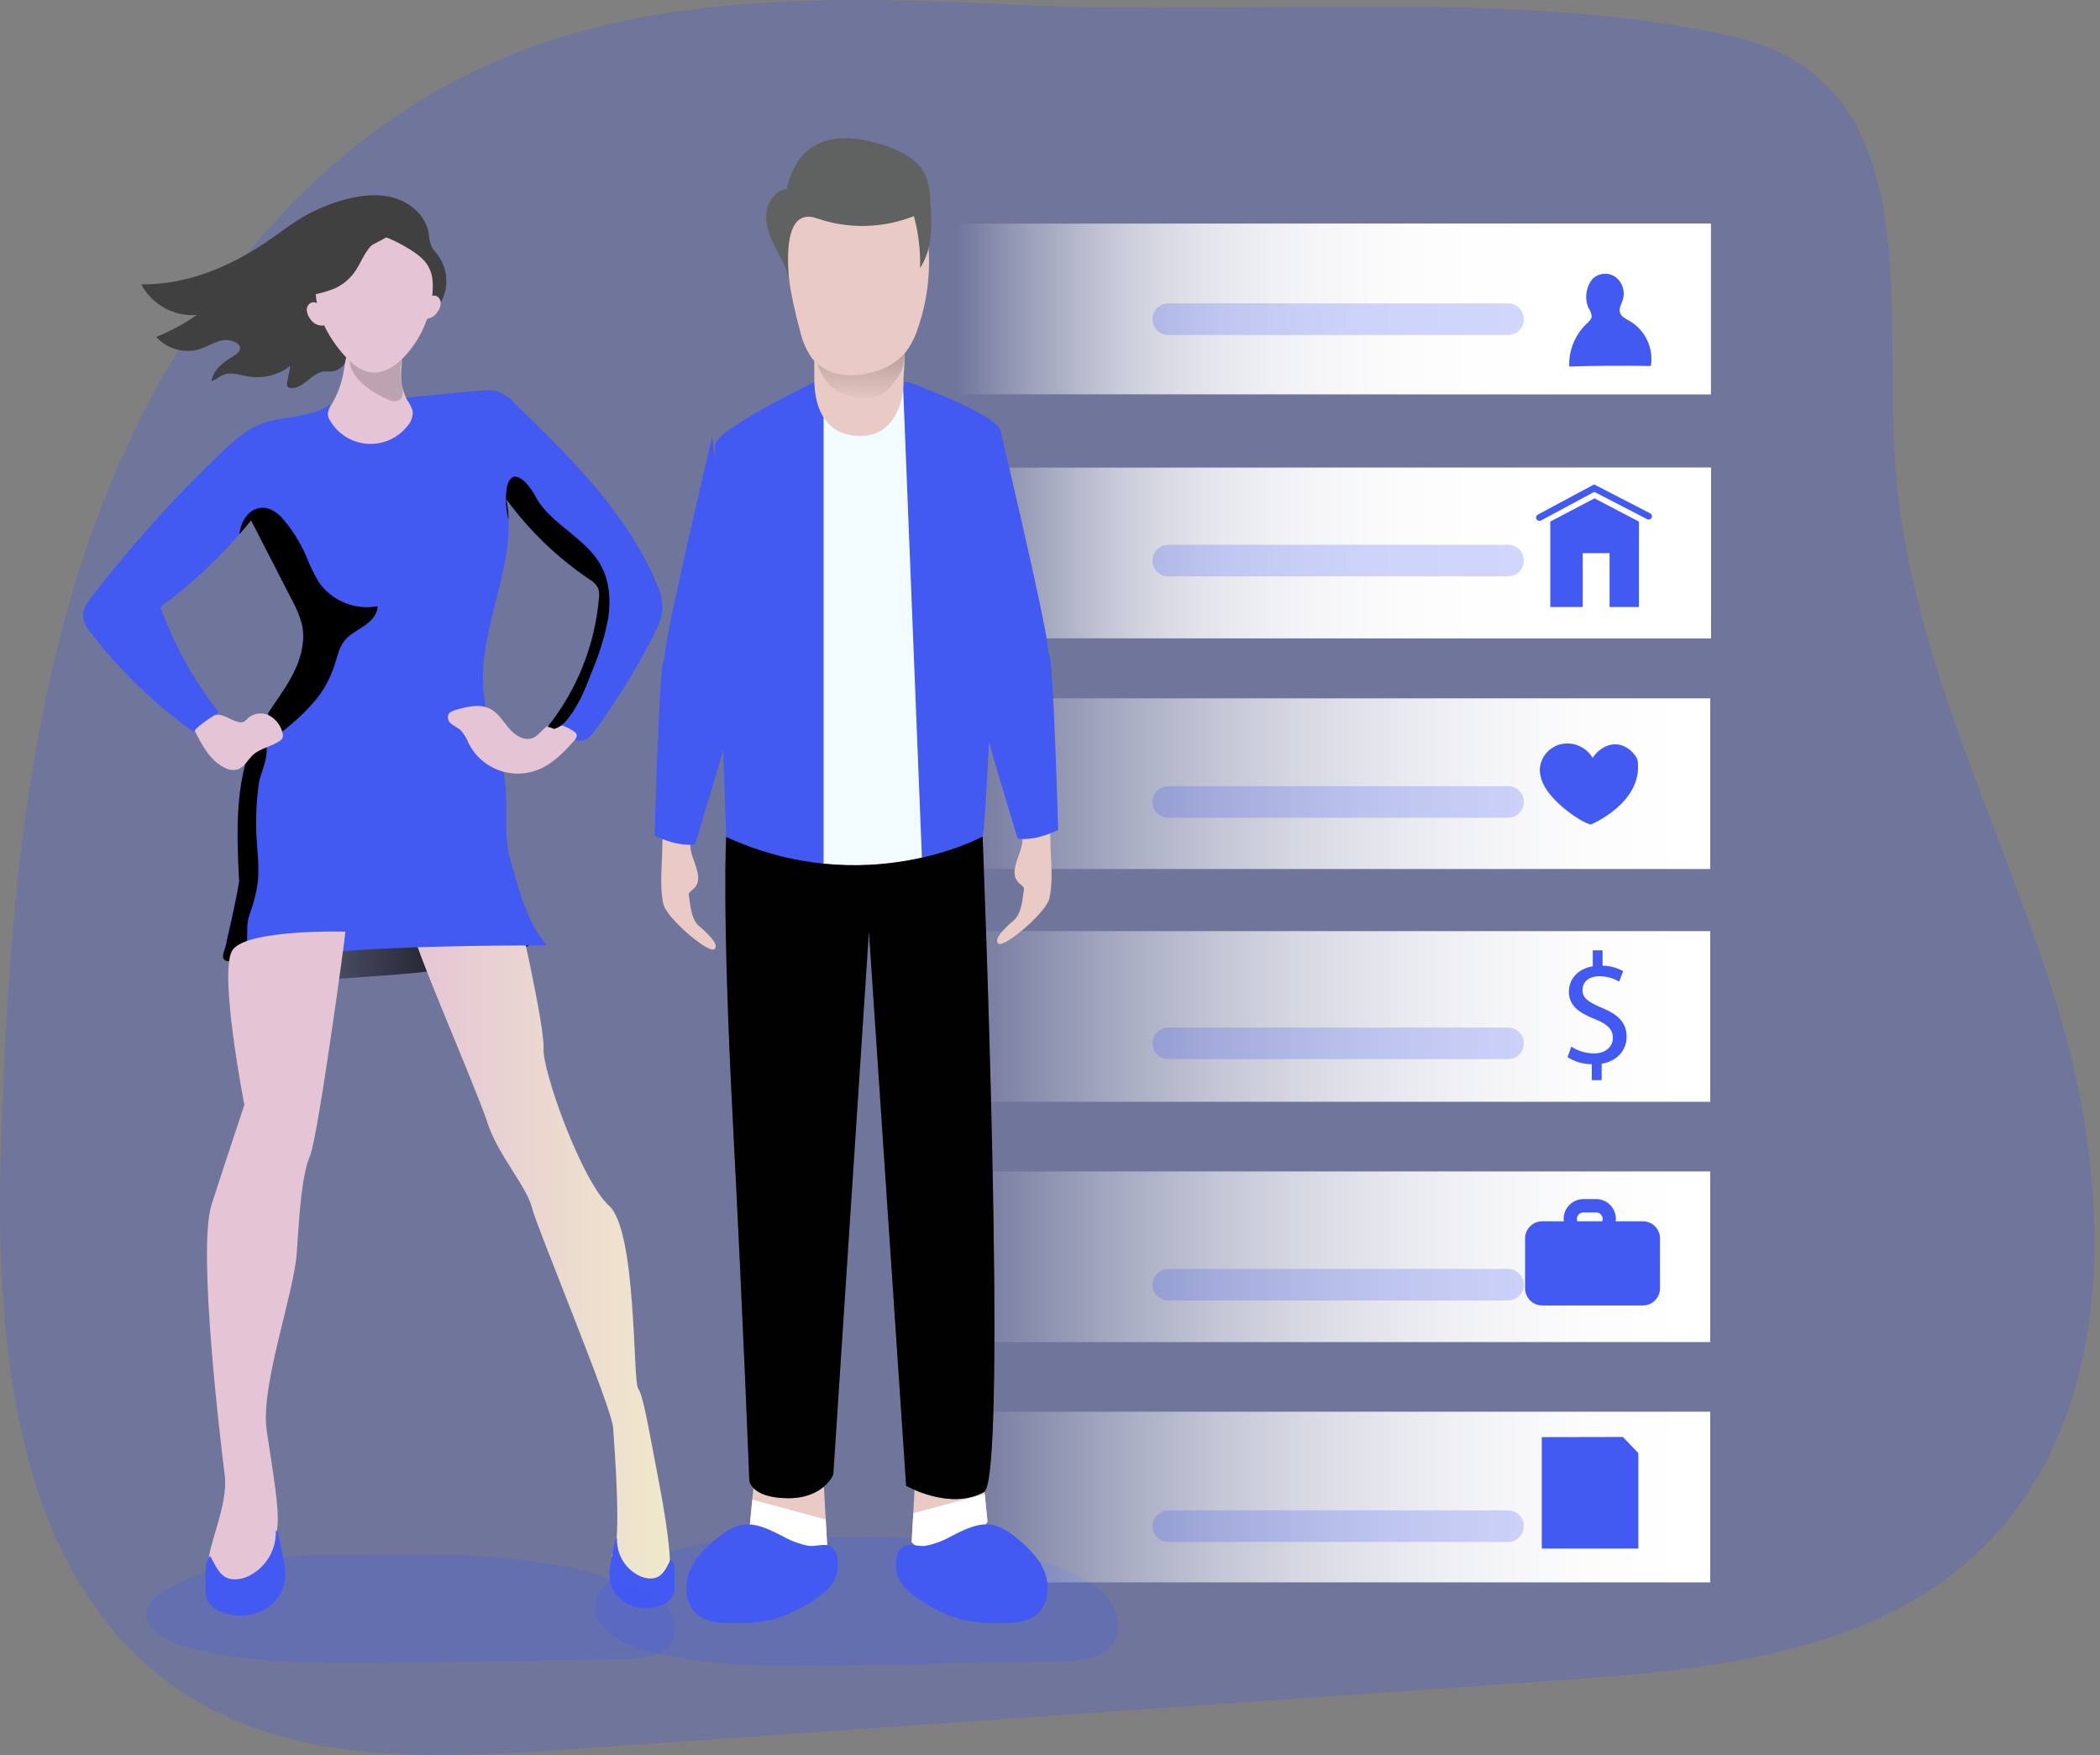 <svg xmlns="http://www.w3.org/2000/svg" width="359" height="300" fill="none" viewBox="0 0 359 300"><rect x="0" y="0" width="359" height="300" fill="#808080" stroke="none"/><g clip-path="url(#clip0)"><path fill="#425AF2" d="M175.941 0.898C145.104 -0.558 113.009 -1.803 84.688 10.48C52.028 24.65 28.797 55.461 16.481 88.865C4.166 122.269 1.483 158.375 0.219 193.954C-1.065 229.316 2.247 271.056 32.185 289.918C50.957 301.739 74.792 300.597 96.92 299.05L266.872 287.19C292.139 285.425 319.561 282.762 338.025 265.428C361.847 243.075 361.424 204.852 352.144 173.527C342.864 142.202 326.473 112.559 324.028 79.964C321.904 52.246 329.823 13.824 296.233 6.219C259.351 -2.111 213.831 2.689 175.941 0.898Z" opacity=".24"/><path fill="#425AF2" d="M133.224 262.72C123.393 262.778 113.086 264.106 105.064 269.779C103.722 270.729 102.4 271.878 101.913 273.444C100.629 277.551 105.551 280.779 109.697 281.928C121.146 285.105 133.218 284.899 145.091 284.675L181.716 283.975C184.81 283.911 188.365 283.622 190.175 281.107C191.753 278.912 191.266 275.716 189.674 273.527C188.083 271.339 185.618 269.959 183.16 268.823C167.552 261.622 150.039 262.624 133.224 262.72Z" opacity=".24"/><path fill="url(#paint0_linear)" d="M292.492 38.224H163.772V67.392H292.492V38.224Z"/><path fill="url(#paint1_linear)" d="M292.369 38.224H163.65V67.392H292.369V38.224Z"/><path fill="url(#paint2_linear)" d="M292.369 159.158H163.65V188.326H292.369V159.158Z"/><path fill="url(#paint3_linear)" d="M292.369 200.231H163.65V229.4H292.369V200.231Z"/><path fill="url(#paint4_linear)" d="M292.369 241.304H163.65V270.472H292.369V241.304Z"/><path fill="url(#paint5_linear)" d="M292.491 79.939H163.772V109.107H292.491V79.939Z"/><path fill="url(#paint6_linear)" d="M292.369 119.368H163.65V148.536H292.369V119.368Z"/><path fill="url(#paint7_linear)" d="M292.491 79.939H163.772V109.107H292.491V79.939Z"/><path fill="url(#paint8_linear)" d="M292.492 78.507H163.772V107.675H292.492V78.507Z"/><path fill="url(#paint9_linear)" d="M292.369 78.507H163.65V107.675H292.369V78.507Z"/><path fill="url(#paint10_linear)" d="M292.492 118.791H163.772V147.959H292.492V118.791Z"/><path fill="url(#paint11_linear)" d="M292.369 118.791H163.65V147.959H292.369V118.791Z"/><path fill="url(#paint12_linear)" d="M294.294 151.457H165.575V180.625H294.294V151.457Z"/><path fill="url(#paint13_linear)" d="M292.369 159.074H163.65V188.242H292.369V159.074Z"/><path fill="url(#paint14_linear)" d="M292.369 199.358H163.65V228.527H292.369V199.358Z"/><path fill="url(#paint15_linear)" d="M292.369 239.642H163.65V268.81H292.369V239.642Z"/><path fill="#E9CAC5" d="M168.008 251.777L168.81 260.12C168.81 260.12 165.601 264.953 161.442 265.254C157.284 265.556 155.853 263.56 155.853 263.56L156.533 251.283"/><path fill="#fff" d="M155.853 263.574L156.129 258.651L168.354 255.372L168.81 260.134C168.81 260.134 165.601 264.966 161.442 265.268C157.284 265.57 155.853 263.574 155.853 263.574Z"/><path fill="#E9CAC5" d="M128.956 252.664L128.135 261.231C128.135 261.231 131.414 266.198 135.701 266.513C139.988 266.827 141.439 264.774 141.439 264.774L140.739 252.163"/><path fill="#fff" d="M141.439 264.774L141.163 259.723L128.603 256.341L128.135 261.231C128.135 261.231 131.414 266.198 135.701 266.513C139.988 266.827 141.439 264.774 141.439 264.774Z"/><path fill="#425AF2" d="M139.218 65.3C139.218 65.3 122.641 73.309 122.269 75.934C121.897 78.559 124.143 143.063 124.143 143.063C124.143 143.063 129.521 150.039 146.002 150.039C162.88 150.039 167.225 145.213 167.976 142.979C168.727 140.746 171.422 76.422 171.05 73.668C170.678 70.915 155.391 65.326 155.391 65.326L139.218 65.3Z"/><path fill="#F2FBFF" d="M140.797 71.339V147.632C140.797 147.632 148.466 151.406 157.611 146.823L154.402 66.513L146.9 71.884L140.797 71.339Z"/><path fill="#E9CAC5" d="M139.27 55.281C139.27 55.281 139.148 61.057 139.218 65.299C139.27 68.457 140.348 74.522 147.067 74.522C153.786 74.522 154.576 66.82 154.454 65.299C154.364 64.221 154.89 62.014 154.454 58.574C154.011 54.89 139.642 52.721 139.27 55.281Z"/><path fill="url(#paint16_linear)" d="M141.953 65.948C142.637 66.587 143.445 67.079 144.327 67.392C145.616 67.884 146.993 68.102 148.37 68.034C149.205 68.008 150.022 67.789 150.758 67.392C151.562 66.873 152.256 66.198 152.798 65.409C153.46 64.656 153.973 63.785 154.313 62.842C154.461 62.3 154.543 61.742 154.557 61.18C154.61 59.987 154.568 58.792 154.428 57.605C150.989 57.978 147.549 58.247 144.102 58.491C142.126 58.632 138.724 59.081 139.61 61.867C140.066 63.39 140.868 64.787 141.953 65.948Z"/><path fill="#606161" d="M124.143 143.063C124.143 143.063 123.392 155.256 125.273 191.478C127.153 227.699 128.09 253.036 128.09 253.036C128.09 253.036 128.334 255.994 134.565 256.084C140.797 256.174 142.453 252.054 142.453 252.054L148.543 159.235L154.903 253.96C154.903 253.96 162.386 258.26 168.22 255.032C172.359 252.741 167.982 142.992 167.982 142.992C167.982 142.992 147.985 153.973 124.143 143.063Z"/><path fill="url(#paint17_linear)" d="M124.143 143.063C124.143 143.063 123.392 155.256 125.273 191.478C127.153 227.699 128.09 253.036 128.09 253.036C128.09 253.036 128.334 255.994 134.565 256.084C140.797 256.174 142.453 252.054 142.453 252.054L148.543 159.235L154.903 253.96C154.903 253.96 162.386 258.26 168.22 255.032C172.359 252.741 167.982 142.992 167.982 142.992C167.982 142.992 147.985 153.973 124.143 143.063Z"/><path fill="#425AF2" d="M171.05 73.682C171.05 73.682 178.571 105.295 179.155 110.673C179.739 116.051 174.772 128.861 171.698 128.001C164.869 126.075 165.96 114.415 165.96 114.415L171.05 73.682Z"/><path fill="#E9CAC5" d="M175.773 132.794C175.943 132.605 176.162 132.468 176.406 132.399C176.651 132.329 176.91 132.331 177.153 132.403C177.398 132.538 177.612 132.721 177.783 132.942C177.954 133.162 178.078 133.416 178.148 133.686C179.662 137.537 179.483 140.951 179.605 144.911C179.694 147.696 180.009 150.783 179.412 153.53C178.886 155.956 171.711 162.027 170.71 161.301C169.709 160.576 171.897 158.51 173.328 157.297C174.759 156.084 174.836 153.048 175.048 152.079C175.26 151.11 172.917 151.104 173.546 148.197C174.015 146.04 174.952 144.988 174.791 142.735C174.6 140.066 174.688 137.383 175.055 134.732C175.098 134.129 175.282 133.544 175.594 133.025C175.648 132.944 175.708 132.867 175.773 132.794Z"/><path fill="#425AF2" d="M168.008 122.917C167.899 123.398 173.97 143.351 173.97 143.351C173.97 143.351 176.666 143.909 180.895 141.862C180.895 141.862 180.106 113.849 179.406 111.904C178.707 109.96 177.352 110.409 171.063 112.636C164.774 114.863 168.008 122.917 168.008 122.917Z"/><path fill="#425AF2" d="M121.756 74.663C121.756 74.663 114.228 106.276 113.651 111.654C113.073 117.032 118.028 129.842 121.102 128.982C127.93 127.057 126.846 115.39 126.846 115.39L121.756 74.663Z"/><path fill="#E9CAC5" d="M117.026 133.757C116.857 133.568 116.637 133.431 116.393 133.361C116.148 133.292 115.89 133.294 115.646 133.366C115.4 133.498 115.185 133.681 115.015 133.902C114.845 134.123 114.723 134.378 114.658 134.649C113.137 138.5 113.323 141.908 113.195 145.867C113.111 148.653 112.797 151.746 113.387 154.493C113.913 156.918 121.088 162.983 122.096 162.258C123.103 161.533 120.902 159.466 119.471 158.253C118.04 157.04 117.963 154.005 117.751 153.036C117.539 152.067 119.882 152.067 119.253 149.153C118.784 147.003 117.854 145.944 118.008 143.692C118.199 141.024 118.111 138.344 117.745 135.695C117.704 135.092 117.521 134.508 117.212 133.988C117.158 133.905 117.095 133.828 117.026 133.757Z"/><path fill="#425AF2" d="M124.791 123.893C124.906 124.375 118.829 144.327 118.829 144.327C118.829 144.327 116.134 144.885 111.904 142.838C111.904 142.838 112.694 114.825 113.393 112.88C114.093 110.936 115.447 111.385 121.736 113.619C128.025 115.852 124.791 123.893 124.791 123.893Z"/><path fill="#425AF2" d="M133.918 262.649C131.562 261.443 128.982 260.082 126.415 260.724C125.111 261.121 123.908 261.792 122.886 262.694C120.774 264.357 118.733 266.301 117.79 268.817C116.847 271.333 117.283 274.548 119.446 276.152C121.057 277.352 123.213 277.436 125.222 277.436C127.719 277.523 130.216 277.262 132.641 276.659C134.471 276.078 136.225 275.278 137.865 274.278C139.79 273.168 141.747 271.865 142.742 269.876C143.493 268.374 143.653 265.114 141.766 264.222C140.874 263.805 139.27 264.414 138.179 264.222C136.684 263.927 135.246 263.396 133.918 262.649Z"/><path fill="#425AF2" d="M162.501 262.649C164.85 261.443 167.43 260.082 169.997 260.724C171.301 261.121 172.505 261.792 173.527 262.694C175.638 264.357 177.679 266.301 178.623 268.817C179.566 271.333 179.13 274.548 176.973 276.152C175.362 277.352 173.2 277.436 171.197 277.436C168.7 277.523 166.203 277.262 163.778 276.659C161.948 276.078 160.194 275.278 158.555 274.278C156.629 273.168 154.704 271.865 153.677 269.876C152.926 268.374 152.766 265.114 154.653 264.222C155.545 263.805 157.149 264.414 158.24 264.222C159.735 263.926 161.173 263.396 162.501 262.649Z"/><path fill="url(#paint18_linear)" d="M163.997 95.693L162.38 145.276L167.983 142.992L169.022 127.236L167.052 115.229L163.997 95.693Z"/><path fill="#E9CAC5" d="M133.949 37.171C134.066 43.77 135.026 50.326 136.805 56.681C137.168 58.303 137.841 59.839 138.788 61.205C139.932 62.617 141.536 63.583 143.319 63.933C145.08 64.258 146.891 64.197 148.626 63.753C151.006 63.294 153.169 62.065 154.781 60.255C155.726 59.007 156.447 57.605 156.912 56.11C158.665 51.054 159.221 45.661 158.535 40.354C158.195 37.787 157.457 35.085 155.532 33.494C154.373 32.628 153.02 32.057 151.591 31.832C146.459 30.812 141.131 31.652 136.561 34.2C135.824 34.547 135.19 35.083 134.726 35.753C134.329 36.549 134.135 37.431 134.161 38.32"/><path fill="#425AF2" d="M280.85 208.754H263.651C262.031 208.754 260.718 210.067 260.718 211.687V220.209C260.718 221.829 262.031 223.142 263.651 223.142H280.85C282.47 223.142 283.783 221.829 283.783 220.209V211.687C283.783 210.067 282.47 208.754 280.85 208.754Z"/><path fill="#425AF2" d="M272.846 211.731H270.703C269.804 211.731 268.942 211.374 268.307 210.739C267.671 210.103 267.314 209.241 267.314 208.343C267.314 207.444 267.671 206.582 268.307 205.947C268.942 205.311 269.804 204.954 270.703 204.954H272.846C273.745 204.954 274.607 205.311 275.243 205.947C275.878 206.582 276.235 207.444 276.235 208.343C276.235 209.241 275.878 210.103 275.243 210.739C274.607 211.374 273.745 211.731 272.846 211.731ZM270.703 207.239C270.402 207.239 270.113 207.358 269.9 207.572C269.687 207.785 269.567 208.073 269.567 208.375C269.567 208.676 269.687 208.965 269.9 209.178C270.113 209.391 270.402 209.511 270.703 209.511H272.846C273.148 209.511 273.437 209.391 273.65 209.178C273.863 208.965 273.982 208.676 273.982 208.375C273.982 208.073 273.863 207.785 273.65 207.572C273.437 207.358 273.148 207.239 272.846 207.239H270.703Z"/><path fill="#425AF2" d="M280.176 89.154V103.754H275.163V94.551H270.575V103.754H265.023V89.154L272.577 85.182L280.176 89.154Z"/><path fill="#425AF2" d="M263.149 89.026C263.025 89.024 262.905 88.981 262.808 88.903C262.71 88.826 262.641 88.718 262.611 88.597C262.581 88.477 262.592 88.35 262.642 88.236C262.691 88.122 262.777 88.027 262.886 87.967L272.513 82.801L282.114 87.755C282.179 87.789 282.237 87.836 282.284 87.892C282.331 87.949 282.367 88.014 282.389 88.085C282.411 88.155 282.419 88.229 282.413 88.302C282.406 88.376 282.385 88.447 282.351 88.513C282.317 88.578 282.27 88.636 282.214 88.683C282.157 88.73 282.092 88.766 282.022 88.788C281.951 88.81 281.877 88.818 281.804 88.812C281.73 88.805 281.659 88.784 281.594 88.75L272.551 84.072L263.451 88.962C263.358 89.01 263.254 89.032 263.149 89.026Z"/><path fill="#425AF2" d="M271.935 140.939C270.113 140.483 265.036 136.972 263.708 133.731C263.412 133.05 263.249 132.318 263.227 131.575C263.27 130.543 263.652 129.554 264.315 128.761C264.977 127.969 265.883 127.417 266.891 127.192C267.922 126.972 268.996 127.081 269.961 127.505C270.926 127.929 271.734 128.646 272.269 129.554C272.868 128.587 273.771 127.847 274.836 127.449C277.737 126.409 279.855 129.194 279.97 130.054C280.882 137.287 271.935 140.939 271.935 140.939Z"/><path fill="#425AF2" d="M272.115 184.63V181.902C270.651 181.896 269.218 181.483 267.976 180.709L268.617 178.899C269.778 179.651 271.13 180.054 272.513 180.06C274.438 180.06 275.722 178.95 275.722 177.41C275.722 175.87 274.669 175.003 272.667 174.201C269.907 173.116 268.207 171.871 268.207 169.523C268.207 167.276 269.805 165.576 272.288 165.171V162.438H273.963V165.062C275.197 165.072 276.407 165.396 277.48 166.006L276.806 167.79C275.775 167.179 274.597 166.862 273.399 166.872C271.313 166.872 270.53 168.117 270.53 169.202C270.53 170.601 271.531 171.307 273.886 172.282C276.672 173.418 278.077 174.849 278.077 177.23C278.077 179.361 276.588 181.363 273.803 181.825V184.636L272.115 184.63Z"/><path fill="#425AF2" d="M268.265 62.649C272.92 62.508 277.573 62.478 282.223 62.559C282.46 61.058 282.239 59.52 281.589 58.146C280.939 56.772 279.89 55.626 278.578 54.858C277.936 54.486 277.141 54.133 276.935 53.407C276.73 52.682 277.166 52.021 277.391 51.341C277.623 50.656 277.642 49.918 277.448 49.221C277.253 48.525 276.853 47.904 276.3 47.439C275.728 46.998 275.02 46.771 274.298 46.797C273.576 46.823 272.886 47.1 272.347 47.58C271.907 48.038 271.587 48.598 271.416 49.21C271.02 50.358 271.085 51.613 271.596 52.714C271.89 53.117 272.064 53.596 272.096 54.094C272.045 54.627 271.583 55.005 271.191 55.377C270.219 56.315 269.455 57.447 268.951 58.7C268.446 59.953 268.213 61.299 268.265 62.649Z"/><path fill="#425AF2" d="M280.079 264.696H263.573V245.649L277.435 245.623L280.079 248.376V264.696Z"/><path fill="url(#paint19_linear)" d="M276.691 252.131H267.276V253.928H276.691V252.131Z"/><path fill="url(#paint20_linear)" d="M276.691 257.926H267.276V259.723H276.691V257.926Z"/><path fill="#425AF2" d="M257.81 51.861H199.724C198.235 51.861 197.028 53.068 197.028 54.557V54.563C197.028 56.052 198.235 57.259 199.724 57.259H257.81C259.299 57.259 260.505 56.052 260.505 54.563V54.557C260.505 53.068 259.299 51.861 257.81 51.861Z" opacity=".24"/><path fill="#425AF2" d="M257.81 93.12H199.724C198.235 93.12 197.028 94.327 197.028 95.816V95.822C197.028 97.311 198.235 98.517 199.724 98.517H257.81C259.299 98.517 260.505 97.311 260.505 95.822V95.816C260.505 94.327 259.299 93.12 257.81 93.12Z" opacity=".24"/><path fill="#425AF2" d="M257.81 134.38H199.724C198.235 134.38 197.028 135.587 197.028 137.075V137.082C197.028 138.57 198.235 139.777 199.724 139.777H257.81C259.299 139.777 260.505 138.57 260.505 137.082V137.075C260.505 135.587 259.299 134.38 257.81 134.38Z" opacity=".24"/><path fill="#425AF2" d="M257.81 175.639H199.724C198.235 175.639 197.028 176.845 197.028 178.334V178.341C197.028 179.829 198.235 181.036 199.724 181.036H257.81C259.299 181.036 260.505 179.829 260.505 178.341V178.334C260.505 176.845 259.299 175.639 257.81 175.639Z" opacity=".24"/><path fill="#425AF2" d="M257.81 216.897H199.724C198.235 216.897 197.028 218.104 197.028 219.593V219.599C197.028 221.088 198.235 222.295 199.724 222.295H257.81C259.299 222.295 260.505 221.088 260.505 219.599V219.593C260.505 218.104 259.299 216.897 257.81 216.897Z" opacity=".24"/><path fill="#425AF2" d="M257.81 258.163H199.724C198.235 258.163 197.028 259.37 197.028 260.859V260.865C197.028 262.354 198.235 263.56 199.724 263.56H257.81C259.299 263.56 260.505 262.354 260.505 260.865V260.859C260.505 259.37 259.299 258.163 257.81 258.163Z" opacity=".24"/><path fill="#606161" d="M134.95 48.473C134.745 46.4 133.711 44.519 132.755 42.697C131.799 40.874 130.888 38.846 130.971 36.792C131.055 34.739 132.466 32.544 134.533 32.3C135.053 29.496 136.458 26.742 138.82 25.164C142.208 22.885 146.701 23.482 150.616 24.657C153.78 25.607 157.168 27.224 158.355 30.279C158.73 31.387 158.946 32.543 158.997 33.712C159.331 37.858 159.581 42.35 157.29 45.816C157.372 42.821 157.015 39.831 156.231 36.94C150.922 39.047 145.033 39.179 139.635 37.312C133.866 35.316 134.597 44.872 134.95 48.473Z"/><g clip-path="url(#clip1)"><path fill="url(#paint21_linear)" d="M45.528 167.33C51.35 167.581 57.183 167.446 62.988 166.928C72.171 166.31 81.57 165.599 89.962 161.812C90.335 161.684 90.663 161.449 90.903 161.137L75.685 160.713C69.925 160.433 64.155 160.503 58.404 160.921C54.473 161.28 50.579 161.963 46.699 162.645C45.484 162.861 39.283 163.134 39.168 164.88C39.039 166.806 44.284 167.33 45.528 167.33Z"/><path fill="url(#paint22_linear)" d="M70.719 159.24C70.044 160.131 81.497 186.156 83.279 191.761C85.061 197.365 90.012 202.755 90.91 206.347C91.808 209.94 104.562 240.442 104.814 244.035C105.065 247.628 106.33 264.154 104.764 265.512C103.197 266.87 113.25 275.629 114.529 267.373C114.529 267.373 114.687 263.996 112.668 253.455C110.649 242.914 109.973 238.646 109.075 237.302C108.177 235.958 108.852 210.385 104.139 206.117C99.425 201.849 92.699 183.038 92.922 179.201C93.145 175.364 88.216 154.052 88.216 154.052L70.719 159.24Z"/><path fill="url(#paint23_linear)" d="M42.187 73.912C40.132 74.501 38.421 75.888 36.79 77.26C28.168 84.532 19.833 92.623 9.32 96.704C1.336 99.786 -7.401 100.348 -15.714 98.314C-21.462 96.877 -26.801 94.297 -32.52 92.882C-38.24 91.466 -44.736 91.401 -49.55 94.75C-49.55 94.75 -38.635 96.906 -33.634 106.706C-33.634 106.706 -2.78 117.355 18.956 97.796C40.692 78.238 42.187 73.912 42.187 73.912Z"/><path fill="url(#paint24_linear)" d="M61.839 99.19C61.839 100.534 61.012 101.719 60.222 102.783L54.251 111.06C51.844 113.216 49.444 115.372 47.066 117.527C42.539 121.616 37.911 125.776 32.328 128.234C26.745 130.691 19.948 131.208 14.724 128.054C11.907 126.358 9.629 123.656 6.497 122.643C2.142 121.206 -2.464 123.448 -7.012 123.879C-11.178 123.614 -15.238 122.449 -18.911 120.464C-22.584 118.479 -25.783 115.722 -28.288 112.383C-26.341 109.896 -22.683 109.753 -19.529 109.925C-10.727 110.407 -1.688 111.75 6.762 109.25C14.803 106.871 21.449 101.252 27.5 95.447C31.337 91.782 37.724 84.417 43.681 84.956C46.304 85.193 48.955 87.413 51.104 88.771C54.004 90.581 56.74 92.641 59.281 94.929C60.524 96.093 61.839 97.48 61.839 99.19Z"/><path fill="#425AF2" d="M113.25 103.638C113.25 105.406 112.532 107.059 111.698 108.625C108.792 114.341 105.428 119.813 101.639 124.986C101.3 125.524 100.846 125.981 100.309 126.323C98.499 127.3 96.652 125.468 94.698 124.598C94.342 124.439 93.972 124.316 93.591 124.232C98.624 117.939 101.686 110.3 102.393 102.273C102.493 101.668 102.438 101.048 102.235 100.47C101.861 99.839 101.325 99.321 100.683 98.968C95.218 95.269 90.436 90.649 86.549 85.316C86.787 86.48 86.919 87.663 86.945 88.851C87.304 98.817 81.462 108.826 82.734 118.907C83.352 123.937 85.723 128.565 86.327 133.58C86.88 138.078 85.996 142.777 87.304 147.132C88.741 152.082 90.121 157.701 93.483 161.596C74.535 161.596 59.891 162.041 41.303 164.118L39.736 164.29C39.458 164.334 39.174 164.334 38.896 164.29C38.794 164.279 38.695 164.253 38.601 164.211C38.495 164.173 38.399 164.11 38.322 164.028C38.244 163.945 38.187 163.846 38.156 163.737C38.109 163.51 38.124 163.274 38.199 163.055C38.235 162.897 38.27 162.724 38.314 162.552C38.314 162.552 38.314 162.552 38.314 162.501C38.457 161.934 38.615 161.294 38.759 160.604C39.815 156.135 41.073 150.027 40.828 150.265C40.433 142.21 40.11 133.738 43.329 126.438C43.582 125.829 43.867 125.234 44.184 124.656C44.686 123.717 45.238 122.805 45.837 121.925C47.073 120.028 48.431 118.21 49.552 116.249C51.197 113.375 52.34 109.947 51.592 106.714C51.216 105.28 50.661 103.899 49.94 102.604C47.597 98.048 45.26 93.497 42.927 88.951C42.266 89.749 41.612 90.554 40.915 91.33C36.891 95.956 32.368 100.122 27.428 103.753C29.758 110.241 33.126 116.308 37.401 121.717L33.047 125.101C26.367 120.322 20.437 114.576 15.45 108.05C14.796 107.326 14.36 106.432 14.192 105.471C14.084 104.192 14.911 103.049 15.665 102.036C22.456 93.202 29.917 84.905 37.983 77.218C39.902 75.392 41.928 73.56 44.385 72.561C48.23 70.995 52.879 71.577 56.284 69.22C65.087 68.502 73.529 67.453 82.339 66.755C83.156 66.645 83.987 66.671 84.796 66.835C86.046 67.258 87.163 68.001 88.037 68.99C97.493 78.166 107.207 87.672 112.288 99.837C112.852 101.03 113.179 102.321 113.25 103.638Z"/><path fill="url(#paint25_linear)" d="M44.278 133.746C43.823 136.837 43.681 139.967 43.854 143.087C43.997 145.731 44.364 148.404 44.041 151.034C43.772 152.798 43.321 154.529 42.697 156.2C41.684 159.031 42.956 161.402 41.403 163.982C41.373 164.023 41.34 164.061 41.303 164.097L39.736 164.269C39.458 164.312 39.174 164.312 38.896 164.269C38.794 164.258 38.695 164.232 38.601 164.19C38.495 164.152 38.399 164.089 38.322 164.007C38.244 163.924 38.187 163.825 38.156 163.716C38.109 163.489 38.124 163.253 38.199 163.033C38.235 162.875 38.271 162.703 38.314 162.53C38.314 162.53 38.314 162.53 38.314 162.48C38.56 161.915 38.725 161.317 38.802 160.705C39.851 156.229 41.116 150.128 40.864 150.366C40.469 142.311 40.146 133.839 43.365 126.531C43.587 126.513 43.811 126.513 44.033 126.531C47.26 126.682 44.536 131.971 44.278 133.746Z"/><path fill="url(#paint26_linear)" d="M64.547 103.624C64.547 105.061 63.39 106.203 62.219 107.008C61.048 107.813 59.711 108.445 58.842 109.573C57.972 110.701 57.67 112.182 57.232 113.561C56.559 115.703 55.503 117.704 54.114 119.468C52.388 121.515 50.444 123.368 48.315 124.993C48.121 125.172 47.891 125.307 47.64 125.388C46.921 125.561 46.325 124.67 46.131 123.915C45.966 123.244 45.872 122.558 45.85 121.868C47.086 119.971 48.444 118.153 49.565 116.191C51.211 113.317 52.353 109.889 51.606 106.656C51.221 105.241 50.661 103.88 49.939 102.603C47.596 98.048 45.259 93.497 42.926 88.951C42.265 89.749 41.611 90.553 40.914 91.329C41.395 87.227 45.046 84.963 48.308 88.635C49.961 90.541 51.312 92.688 52.317 95.001C52.919 96.571 53.654 98.085 54.516 99.528C55.623 101.097 57.156 102.316 58.933 103.042C60.71 103.768 62.658 103.969 64.547 103.624Z"/><path fill="#404040" d="M75.756 50.868C76.253 49.636 76.415 48.295 76.225 46.98C76.036 45.665 75.502 44.423 74.678 43.381C74.35 43.03 74.056 42.647 73.802 42.239C73.498 41.442 73.316 40.604 73.263 39.753C72.753 36.922 70.295 34.723 67.514 33.868C64.734 33.013 61.766 33.358 58.992 34.105C56.116 34.875 53.371 36.074 50.851 37.662C49.271 38.653 47.783 39.817 46.253 40.866C39.786 45.408 32.083 48.727 24.15 48.605C25.055 50.31 26.438 51.713 28.129 52.643C29.821 53.572 31.747 53.987 33.671 53.836C31.498 55.339 29.165 56.597 26.716 57.587C27.626 58.603 28.806 59.34 30.119 59.71C31.433 60.081 32.824 60.069 34.131 59.678C35.23 59.326 36.229 58.701 37.328 58.356C37.868 58.143 38.452 58.067 39.028 58.136C39.603 58.205 40.153 58.416 40.627 58.751C40.806 58.892 40.941 59.081 41.015 59.297C41.187 59.937 40.533 60.475 39.973 60.82C38.284 61.848 36.466 63.141 36.143 65.132C36.861 64.988 37.407 64.413 38.076 64.118C39.448 63.501 41.022 64.118 42.509 64.356C43.756 64.557 45.03 64.5 46.254 64.188C47.477 63.877 48.624 63.317 49.623 62.545L49.098 65.304C49.053 65.437 49.038 65.578 49.055 65.717C49.071 65.856 49.118 65.99 49.192 66.109C49.267 66.181 49.356 66.238 49.453 66.275C49.551 66.312 49.655 66.329 49.759 66.324C51.958 66.447 53.352 63.594 55.558 63.493C55.931 63.493 56.276 63.544 56.664 63.493C58.684 63.378 59.589 60.986 61.026 59.57C62.109 58.635 63.381 57.944 64.755 57.544C66.192 56.998 67.522 56.193 68.937 55.589C71.79 54.418 74.369 54.167 75.756 50.868Z"/><path fill="url(#paint27_linear)" d="M48.459 50.308C45.377 50.732 43.005 53.146 40.886 55.417C41.356 55.482 41.803 55.658 42.192 55.931C42.58 56.203 42.898 56.564 43.12 56.983C43.545 57.821 44.025 58.63 44.557 59.405C45.108 59.987 45.779 60.443 46.523 60.741C47.268 61.039 48.068 61.171 48.869 61.129C50.478 61.021 52.056 60.635 53.532 59.987C54.112 59.704 54.748 59.556 55.393 59.556C56.106 59.691 56.794 59.933 57.434 60.274C57.756 60.445 58.121 60.519 58.484 60.487C58.848 60.455 59.194 60.319 59.482 60.094C58.514 58.341 57.763 56.475 57.247 54.54C56.981 53.52 56.737 52.384 55.946 51.709C53.949 49.891 51.06 49.956 48.459 50.308Z"/><path fill="url(#paint28_linear)" d="M53.532 51.667C53.404 51.675 53.277 51.704 53.158 51.753C52.932 51.869 52.744 52.049 52.617 52.269C52.489 52.489 52.428 52.742 52.44 52.996C52.472 53.518 52.66 54.018 52.979 54.433C53.197 54.81 53.511 55.123 53.89 55.337C54.269 55.552 54.699 55.661 55.134 55.654C55.322 55.644 55.5 55.567 55.637 55.439C55.733 55.301 55.793 55.142 55.813 54.975C55.833 54.809 55.812 54.64 55.752 54.483C55.486 53.413 54.897 51.631 53.532 51.667Z"/><path fill="url(#paint29_linear)" d="M74.247 50.523C74.376 50.524 74.503 50.551 74.621 50.602C74.848 50.72 75.036 50.901 75.163 51.122C75.291 51.344 75.352 51.597 75.34 51.852C75.311 52.375 75.123 52.877 74.801 53.29C74.582 53.666 74.267 53.977 73.888 54.192C73.509 54.407 73.08 54.517 72.645 54.511C72.457 54.498 72.279 54.419 72.142 54.288C72.048 54.15 71.989 53.99 71.97 53.824C71.952 53.657 71.974 53.489 72.034 53.333C72.3 52.262 72.882 50.48 74.247 50.523Z"/><path fill="url(#paint30_linear)" d="M56.715 69.076C56.339 69.564 56.106 70.146 56.04 70.758C56.075 71.185 56.218 71.595 56.457 71.951C57.124 73.074 58.055 74.018 59.17 74.699C60.284 75.381 61.549 75.779 62.852 75.861C64.156 75.942 65.461 75.704 66.651 75.167C67.842 74.629 68.884 73.809 69.685 72.777C69.997 72.435 70.234 72.031 70.381 71.592C70.529 71.153 70.583 70.687 70.54 70.226C70.33 69.549 70.007 68.913 69.585 68.344C68.743 66.68 68.408 64.806 68.622 62.955C68.722 61.367 68.952 59.599 67.982 58.334C65.978 55.719 61.659 57.709 59.934 59.707C59.08 60.698 59.008 61.862 58.806 63.148C58.504 65.242 57.794 67.257 56.715 69.076Z"/><path fill="url(#paint31_linear)" d="M60.071 62.977C60.904 65.348 64.116 67.374 66.437 68.344C66.687 68.479 66.962 68.562 67.244 68.588C67.527 68.614 67.812 68.582 68.083 68.495C69.139 68.021 68.938 66.498 68.636 65.376C67.917 62.668 69.354 59.707 69.534 56.912C67.939 57.178 62.298 57.243 61.105 58.435C60.485 58.993 60.053 59.729 59.867 60.542C59.682 61.355 59.753 62.206 60.071 62.977Z"/><path fill="url(#paint32_linear)" d="M69.074 61.021C67.68 62.459 65.862 63.759 63.85 63.68C61.694 63.601 59.963 62.056 58.583 60.439C55.817 57.213 53.74 53.125 53.984 48.885C54.229 44.646 57.347 40.414 61.565 39.925C64.331 39.602 67.019 40.838 69.419 42.239C73.055 44.358 74.312 46.025 73.924 50.272C73.553 54.296 71.846 58.081 69.074 61.021Z"/><path fill="url(#paint33_linear)" d="M90.573 126.273C89.136 126.495 87.792 125.446 86.858 124.311C85.924 123.176 85.134 121.861 83.833 121.171C82.051 120.237 79.881 120.776 77.948 121.336C77.424 121.487 76.827 121.695 76.619 122.198C76.54 122.489 76.554 122.798 76.66 123.08C76.765 123.363 76.957 123.605 77.208 123.772C77.668 124.153 78.25 124.376 78.703 124.771C79.326 125.453 79.814 126.248 80.14 127.113C81.22 129.223 83.056 130.848 85.283 131.662C87.509 132.476 89.96 132.419 92.147 131.504C94.539 130.505 96.408 128.572 98.132 126.625C98.405 126.316 98.693 125.906 98.556 125.525C98.465 125.318 98.312 125.145 98.118 125.03C97.148 124.311 95.351 123.535 94.123 123.865C92.707 124.268 92.175 126.043 90.573 126.273Z"/><path fill="url(#paint34_linear)" d="M40.692 123.398C40.997 123.488 41.321 123.488 41.626 123.398C41.918 123.234 42.176 123.017 42.388 122.758C42.879 122.327 43.487 122.053 44.135 121.971C44.783 121.889 45.441 122.003 46.024 122.299C46.599 122.609 47.1 123.04 47.493 123.562C47.887 124.084 48.162 124.685 48.301 125.324C48.38 125.581 48.38 125.856 48.301 126.114C48.189 126.344 48.012 126.537 47.791 126.667C46.354 127.645 44.529 127.874 43.264 129.024C42.337 129.872 41.748 131.18 40.548 131.546C39.792 131.706 39.004 131.581 38.335 131.194C35.899 129.973 34.527 127.371 33.305 124.928C33.147 124.612 36.374 122.32 36.79 122.227C38.069 121.903 39.406 123.103 40.692 123.398Z"/><path fill="url(#paint35_linear)" d="M48.049 73.157C49.364 73.876 50.499 74.896 51.908 75.371C52.732 75.629 53.598 75.724 54.459 75.651C54.706 75.649 54.951 75.595 55.177 75.493C55.982 75.105 55.996 73.919 55.587 73.121C54.944 71.993 53.879 71.166 52.626 70.822C51.384 70.488 50.093 70.371 48.811 70.477C46.54 70.571 42.833 70.722 41.015 72.195C41.733 72.956 43.336 72.195 44.277 72.238C45.59 72.237 46.884 72.553 48.049 73.157Z"/><path fill="url(#paint36_linear)" d="M71.216 70.859C71.496 71.642 71.345 72.583 71.834 73.251C72.112 73.561 72.481 73.773 72.888 73.857C73.296 73.941 73.719 73.893 74.097 73.719C74.844 73.349 75.473 72.779 75.915 72.073C76.355 71.369 76.865 70.712 77.438 70.112C77.966 69.735 78.448 69.298 78.875 68.811C79.08 68.561 79.181 68.243 79.158 67.921C79.135 67.599 78.991 67.298 78.753 67.079C78.445 66.915 78.094 66.85 77.747 66.892L72.825 66.993C72.049 66.993 69.8 66.907 69.585 67.942C69.376 68.825 70.935 70.061 71.216 70.859Z"/><path fill="#404040" d="M63.34 42.117C62.19 43.403 61.623 45.099 60.624 46.5C59.748 47.727 58.563 48.699 57.189 49.317C56.102 49.747 54.979 50.081 53.834 50.315C51.316 50.949 48.855 51.788 46.476 52.823L50.959 45.264C51.501 44.246 52.181 43.308 52.978 42.476C54.325 41.356 55.899 40.542 57.591 40.091C59.194 39.444 60.895 39.072 62.621 38.991C63.254 38.991 66.264 39.293 66.092 40.428C66.07 40.766 63.8 41.599 63.34 42.117Z"/><path fill="#425AF2" d="M115.326 270.542C115.412 271.218 115.35 271.904 115.147 272.554C114.907 273.035 114.566 273.458 114.147 273.795C113.727 274.131 113.24 274.372 112.718 274.501C110.945 275.105 109.005 274.983 107.322 274.163C106.493 273.749 105.777 273.141 105.234 272.39C104.691 271.639 104.337 270.769 104.203 269.852C104.13 268.78 104.227 267.703 104.491 266.662L105.065 263.694C105.074 263.539 105.115 263.388 105.187 263.25C105.259 263.112 105.36 262.992 105.482 262.896C105.417 264.246 105.754 265.585 106.452 266.743C107.149 267.901 108.175 268.825 109.398 269.399C110.512 269.895 111.913 270.039 112.854 269.277C113.796 268.515 114.148 267.466 114.658 266.554C115.592 267.107 115.269 269.593 115.326 270.542Z"/><path fill="url(#paint37_linear)" d="M71.151 39.846C71.064 39.382 70.834 38.957 70.492 38.632C70.15 38.307 69.714 38.098 69.247 38.035C68.32 38.035 67.63 38.826 66.926 39.422C66.455 39.825 65.927 40.157 65.359 40.406C66.209 40.642 67.018 41.006 67.759 41.484C68.341 41.8 70.166 42.921 70.842 42.67C71.747 42.325 71.345 40.55 71.151 39.846Z"/><path fill="url(#paint38_linear)" d="M103.988 105.571C103.423 108.622 102.527 111.603 101.315 114.459C100.129 117.578 98.908 120.761 96.724 123.283C96.203 123.91 95.508 124.368 94.726 124.598C94.371 124.438 94 124.316 93.62 124.232C98.642 117.935 101.694 110.296 102.393 102.273C102.492 101.668 102.438 101.048 102.235 100.469C101.861 99.839 101.325 99.321 100.683 98.968C95.217 95.268 90.435 90.649 86.549 85.315C86.787 86.479 86.919 87.663 86.944 88.85C86.829 88.405 86.736 87.945 86.657 87.471C86.276 85.315 86.247 79.107 89.84 82.441C90.619 83.305 91.274 84.272 91.787 85.315C94.525 89.785 100.101 91.969 102.673 96.56C104.182 99.233 104.434 102.496 103.988 105.571Z"/><path fill="url(#paint39_linear)" d="M76.734 83.274L69.204 93.528L56.607 84.388L76.734 83.274Z"/><path fill="#425AF2" d="M56.919 265.775C46.972 265.824 36.544 266.939 28.427 271.702C27.07 272.5 25.733 273.464 25.239 274.779C23.941 278.227 28.921 280.938 33.115 281.902C44.699 284.569 56.913 284.397 68.925 284.208L105.982 283.621C109.112 283.567 112.709 283.325 114.54 281.212C116.137 279.37 115.644 276.686 114.033 274.849C112.423 273.012 109.93 271.853 107.443 270.899C91.651 264.854 73.932 265.694 56.919 265.775Z" opacity=".24"/><path fill="url(#paint40_linear)" d="M59.051 159.239C59.051 159.908 54.344 194.448 52.993 197.595C51.643 200.742 51.204 206.792 50.752 213.971C50.299 221.149 44.472 236.849 45.593 244.48C46.713 252.111 47.834 258.132 47.389 261.301C46.943 264.47 48.733 270.498 43.128 270.951C37.523 271.404 35.727 272.518 35.497 268.479C35.267 264.441 39.09 257.493 38.414 252.104C37.739 246.715 33.708 213.525 36.172 205.894C38.637 198.263 41.777 188.85 41.777 188.85C41.777 188.85 37.293 165.965 39.758 162.379C42.222 158.794 59.051 159.239 59.051 159.239Z"/><path fill="#425AF2" d="M35.151 270.872C35.051 271.696 35.127 272.531 35.374 273.322C35.668 273.907 36.084 274.422 36.595 274.831C37.106 275.241 37.7 275.535 38.334 275.694C40.497 276.429 42.862 276.282 44.916 275.284C45.926 274.776 46.799 274.032 47.46 273.115C48.122 272.198 48.553 271.136 48.717 270.017C48.807 268.709 48.691 267.395 48.373 266.123L47.654 262.53C47.643 262.34 47.592 262.155 47.504 261.987C47.416 261.818 47.293 261.67 47.144 261.553C47.22 263.195 46.806 264.824 45.956 266.231C45.105 267.638 43.855 268.761 42.365 269.457C41.015 270.06 39.304 270.24 38.148 269.313C37.113 268.479 36.574 267.1 35.956 265.986C34.849 266.64 35.216 269.708 35.151 270.872Z"/></g></g><defs><linearGradient id="paint0_linear" x1="163.772" x2="292.498" y1="52.811" y2="52.811" gradientUnits="userSpaceOnUse"><stop stop-color="#fff" stop-opacity="0"/><stop offset=".13" stop-color="#fff" stop-opacity=".23"/><stop offset=".23" stop-color="#fff" stop-opacity=".41"/><stop offset=".35" stop-color="#fff" stop-opacity=".59"/><stop offset=".48" stop-color="#fff" stop-opacity=".74"/><stop offset=".6" stop-color="#fff" stop-opacity=".85"/><stop offset=".72" stop-color="#fff" stop-opacity=".93"/><stop offset=".84" stop-color="#fff" stop-opacity=".98"/><stop offset=".95" stop-color="#fff"/></linearGradient><linearGradient id="paint1_linear" x1="163.65" x2="292.376" y1="52.811" y2="52.811" gradientUnits="userSpaceOnUse"><stop stop-color="#fff" stop-opacity="0"/><stop offset=".13" stop-color="#fff" stop-opacity=".23"/><stop offset=".23" stop-color="#fff" stop-opacity=".41"/><stop offset=".35" stop-color="#fff" stop-opacity=".59"/><stop offset=".48" stop-color="#fff" stop-opacity=".74"/><stop offset=".6" stop-color="#fff" stop-opacity=".85"/><stop offset=".72" stop-color="#fff" stop-opacity=".93"/><stop offset=".84" stop-color="#fff" stop-opacity=".98"/><stop offset=".95" stop-color="#fff"/></linearGradient><linearGradient id="paint2_linear" x1="163.65" x2="292.376" y1="173.746" y2="173.746" gradientUnits="userSpaceOnUse"><stop stop-color="#fff" stop-opacity="0"/><stop offset=".13" stop-color="#fff" stop-opacity=".23"/><stop offset=".23" stop-color="#fff" stop-opacity=".41"/><stop offset=".35" stop-color="#fff" stop-opacity=".59"/><stop offset=".48" stop-color="#fff" stop-opacity=".74"/><stop offset=".6" stop-color="#fff" stop-opacity=".85"/><stop offset=".72" stop-color="#fff" stop-opacity=".93"/><stop offset=".84" stop-color="#fff" stop-opacity=".98"/><stop offset=".95" stop-color="#fff"/></linearGradient><linearGradient id="paint3_linear" x1="163.65" x2="292.376" y1="214.819" y2="214.819" gradientUnits="userSpaceOnUse"><stop stop-color="#fff" stop-opacity="0"/><stop offset=".13" stop-color="#fff" stop-opacity=".23"/><stop offset=".23" stop-color="#fff" stop-opacity=".41"/><stop offset=".35" stop-color="#fff" stop-opacity=".59"/><stop offset=".48" stop-color="#fff" stop-opacity=".74"/><stop offset=".6" stop-color="#fff" stop-opacity=".85"/><stop offset=".72" stop-color="#fff" stop-opacity=".93"/><stop offset=".84" stop-color="#fff" stop-opacity=".98"/><stop offset=".95" stop-color="#fff"/></linearGradient><linearGradient id="paint4_linear" x1="163.65" x2="292.376" y1="255.891" y2="255.891" gradientUnits="userSpaceOnUse"><stop stop-color="#fff" stop-opacity="0"/><stop offset=".13" stop-color="#fff" stop-opacity=".23"/><stop offset=".23" stop-color="#fff" stop-opacity=".41"/><stop offset=".35" stop-color="#fff" stop-opacity=".59"/><stop offset=".48" stop-color="#fff" stop-opacity=".74"/><stop offset=".6" stop-color="#fff" stop-opacity=".85"/><stop offset=".72" stop-color="#fff" stop-opacity=".93"/><stop offset=".84" stop-color="#fff" stop-opacity=".98"/><stop offset=".95" stop-color="#fff"/></linearGradient><linearGradient id="paint5_linear" x1="163.772" x2="292.498" y1="94.526" y2="94.526" gradientUnits="userSpaceOnUse"><stop stop-color="#fff" stop-opacity="0"/><stop offset=".13" stop-color="#fff" stop-opacity=".23"/><stop offset=".23" stop-color="#fff" stop-opacity=".41"/><stop offset=".35" stop-color="#fff" stop-opacity=".59"/><stop offset=".48" stop-color="#fff" stop-opacity=".74"/><stop offset=".6" stop-color="#fff" stop-opacity=".85"/><stop offset=".72" stop-color="#fff" stop-opacity=".93"/><stop offset=".84" stop-color="#fff" stop-opacity=".98"/><stop offset=".95" stop-color="#fff"/></linearGradient><linearGradient id="paint6_linear" x1="163.65" x2="292.376" y1="133.956" y2="133.956" gradientUnits="userSpaceOnUse"><stop stop-color="#fff" stop-opacity="0"/><stop offset=".13" stop-color="#fff" stop-opacity=".23"/><stop offset=".23" stop-color="#fff" stop-opacity=".41"/><stop offset=".35" stop-color="#fff" stop-opacity=".59"/><stop offset=".48" stop-color="#fff" stop-opacity=".74"/><stop offset=".6" stop-color="#fff" stop-opacity=".85"/><stop offset=".72" stop-color="#fff" stop-opacity=".93"/><stop offset=".84" stop-color="#fff" stop-opacity=".98"/><stop offset=".95" stop-color="#fff"/></linearGradient><linearGradient id="paint7_linear" x1="163.772" x2="292.498" y1="94.526" y2="94.526" gradientUnits="userSpaceOnUse"><stop stop-color="#fff" stop-opacity="0"/><stop offset=".13" stop-color="#fff" stop-opacity=".23"/><stop offset=".23" stop-color="#fff" stop-opacity=".41"/><stop offset=".35" stop-color="#fff" stop-opacity=".59"/><stop offset=".48" stop-color="#fff" stop-opacity=".74"/><stop offset=".6" stop-color="#fff" stop-opacity=".85"/><stop offset=".72" stop-color="#fff" stop-opacity=".93"/><stop offset=".84" stop-color="#fff" stop-opacity=".98"/><stop offset=".95" stop-color="#fff"/></linearGradient><linearGradient id="paint8_linear" x1="33011.6" x2="58830" y1="4309.66" y2="4309.66" gradientUnits="userSpaceOnUse"><stop stop-color="#fff" stop-opacity="0"/><stop offset=".13" stop-color="#fff" stop-opacity=".23"/><stop offset=".23" stop-color="#fff" stop-opacity=".41"/><stop offset=".35" stop-color="#fff" stop-opacity=".59"/><stop offset=".48" stop-color="#fff" stop-opacity=".74"/><stop offset=".6" stop-color="#fff" stop-opacity=".85"/><stop offset=".72" stop-color="#fff" stop-opacity=".93"/><stop offset=".84" stop-color="#fff" stop-opacity=".98"/><stop offset=".95" stop-color="#fff"/></linearGradient><linearGradient id="paint9_linear" x1="33011.5" x2="58829.9" y1="4309.66" y2="4309.66" gradientUnits="userSpaceOnUse"><stop stop-color="#fff" stop-opacity="0"/><stop offset=".13" stop-color="#fff" stop-opacity=".23"/><stop offset=".23" stop-color="#fff" stop-opacity=".41"/><stop offset=".35" stop-color="#fff" stop-opacity=".59"/><stop offset=".48" stop-color="#fff" stop-opacity=".74"/><stop offset=".6" stop-color="#fff" stop-opacity=".85"/><stop offset=".72" stop-color="#fff" stop-opacity=".93"/><stop offset=".84" stop-color="#fff" stop-opacity=".98"/><stop offset=".95" stop-color="#fff"/></linearGradient><linearGradient id="paint10_linear" x1="33011.6" x2="58830" y1="6180.83" y2="6180.83" gradientUnits="userSpaceOnUse"><stop stop-color="#fff" stop-opacity="0"/><stop offset=".13" stop-color="#fff" stop-opacity=".23"/><stop offset=".23" stop-color="#fff" stop-opacity=".41"/><stop offset=".35" stop-color="#fff" stop-opacity=".59"/><stop offset=".48" stop-color="#fff" stop-opacity=".74"/><stop offset=".6" stop-color="#fff" stop-opacity=".85"/><stop offset=".72" stop-color="#fff" stop-opacity=".93"/><stop offset=".84" stop-color="#fff" stop-opacity=".98"/><stop offset=".95" stop-color="#fff"/></linearGradient><linearGradient id="paint11_linear" x1="33011.5" x2="58829.9" y1="6180.83" y2="6180.83" gradientUnits="userSpaceOnUse"><stop stop-color="#fff" stop-opacity="0"/><stop offset=".13" stop-color="#fff" stop-opacity=".23"/><stop offset=".23" stop-color="#fff" stop-opacity=".41"/><stop offset=".35" stop-color="#fff" stop-opacity=".59"/><stop offset=".48" stop-color="#fff" stop-opacity=".74"/><stop offset=".6" stop-color="#fff" stop-opacity=".85"/><stop offset=".72" stop-color="#fff" stop-opacity=".93"/><stop offset=".84" stop-color="#fff" stop-opacity=".98"/><stop offset=".95" stop-color="#fff"/></linearGradient><linearGradient id="paint12_linear" x1="33013.4" x2="58831.9" y1="6213.5" y2="6213.5" gradientUnits="userSpaceOnUse"><stop stop-color="#fff" stop-opacity="0"/><stop offset=".13" stop-color="#fff" stop-opacity=".23"/><stop offset=".23" stop-color="#fff" stop-opacity=".41"/><stop offset=".35" stop-color="#fff" stop-opacity=".59"/><stop offset=".48" stop-color="#fff" stop-opacity=".74"/><stop offset=".6" stop-color="#fff" stop-opacity=".85"/><stop offset=".72" stop-color="#fff" stop-opacity=".93"/><stop offset=".84" stop-color="#fff" stop-opacity=".98"/><stop offset=".95" stop-color="#fff"/></linearGradient><linearGradient id="paint13_linear" x1="33011.5" x2="58829.9" y1="8051.72" y2="8051.72" gradientUnits="userSpaceOnUse"><stop stop-color="#fff" stop-opacity="0"/><stop offset=".13" stop-color="#fff" stop-opacity=".23"/><stop offset=".23" stop-color="#fff" stop-opacity=".41"/><stop offset=".35" stop-color="#fff" stop-opacity=".59"/><stop offset=".48" stop-color="#fff" stop-opacity=".74"/><stop offset=".6" stop-color="#fff" stop-opacity=".85"/><stop offset=".72" stop-color="#fff" stop-opacity=".93"/><stop offset=".84" stop-color="#fff" stop-opacity=".98"/><stop offset=".95" stop-color="#fff"/></linearGradient><linearGradient id="paint14_linear" x1="33011.5" x2="58829.9" y1="9922.88" y2="9922.88" gradientUnits="userSpaceOnUse"><stop stop-color="#fff" stop-opacity="0"/><stop offset=".13" stop-color="#fff" stop-opacity=".23"/><stop offset=".23" stop-color="#fff" stop-opacity=".41"/><stop offset=".35" stop-color="#fff" stop-opacity=".59"/><stop offset=".48" stop-color="#fff" stop-opacity=".74"/><stop offset=".6" stop-color="#fff" stop-opacity=".85"/><stop offset=".72" stop-color="#fff" stop-opacity=".93"/><stop offset=".84" stop-color="#fff" stop-opacity=".98"/><stop offset=".95" stop-color="#fff"/></linearGradient><linearGradient id="paint15_linear" x1="33011.5" x2="58829.9" y1="11794.1" y2="11794.1" gradientUnits="userSpaceOnUse"><stop stop-color="#fff" stop-opacity="0"/><stop offset=".13" stop-color="#fff" stop-opacity=".23"/><stop offset=".23" stop-color="#fff" stop-opacity=".41"/><stop offset=".35" stop-color="#fff" stop-opacity=".59"/><stop offset=".48" stop-color="#fff" stop-opacity=".74"/><stop offset=".6" stop-color="#fff" stop-opacity=".85"/><stop offset=".72" stop-color="#fff" stop-opacity=".93"/><stop offset=".84" stop-color="#fff" stop-opacity=".98"/><stop offset=".95" stop-color="#fff"/></linearGradient><linearGradient id="paint16_linear" x1="146.593" x2="148.973" y1="68.894" y2="24.901" gradientUnits="userSpaceOnUse"><stop stop-color="#010101" stop-opacity="0"/><stop offset=".95" stop-color="#010101"/></linearGradient><linearGradient id="paint17_linear" x1="10699.5" x2="12287.2" y1="40319.7" y2="18018.4" gradientUnits="userSpaceOnUse"><stop stop-color="#010101" stop-opacity="0"/><stop offset=".95" stop-color="#010101"/></linearGradient><linearGradient id="paint18_linear" x1="1810.07" x2="2497.41" y1="9421.24" y2="9416.14" gradientUnits="userSpaceOnUse"><stop stop-color="#010101" stop-opacity="0"/><stop offset=".95" stop-color="#010101"/></linearGradient><linearGradient id="paint19_linear" x1="4188.22" x2="4326.43" y1="960.615" y2="960.615" gradientUnits="userSpaceOnUse"><stop stop-color="#fff" stop-opacity="0"/><stop offset=".13" stop-color="#fff" stop-opacity=".23"/><stop offset=".23" stop-color="#fff" stop-opacity=".41"/><stop offset=".35" stop-color="#fff" stop-opacity=".59"/><stop offset=".48" stop-color="#fff" stop-opacity=".74"/><stop offset=".6" stop-color="#fff" stop-opacity=".85"/><stop offset=".72" stop-color="#fff" stop-opacity=".93"/><stop offset=".84" stop-color="#fff" stop-opacity=".98"/><stop offset=".95" stop-color="#fff"/></linearGradient><linearGradient id="paint20_linear" x1="4188.22" x2="4326.43" y1="982.642" y2="982.642" gradientUnits="userSpaceOnUse"><stop stop-color="#fff" stop-opacity="0"/><stop offset=".13" stop-color="#fff" stop-opacity=".23"/><stop offset=".23" stop-color="#fff" stop-opacity=".41"/><stop offset=".35" stop-color="#fff" stop-opacity=".59"/><stop offset=".48" stop-color="#fff" stop-opacity=".74"/><stop offset=".6" stop-color="#fff" stop-opacity=".85"/><stop offset=".72" stop-color="#fff" stop-opacity=".93"/><stop offset=".84" stop-color="#fff" stop-opacity=".98"/><stop offset=".95" stop-color="#fff"/></linearGradient><linearGradient id="paint21_linear" x1="39.161" x2="90.903" y1="164.018" y2="164.018" gradientUnits="userSpaceOnUse"><stop stop-opacity="0"/><stop offset=".99"/></linearGradient><linearGradient id="paint22_linear" x1="70.69" x2="114.536" y1="212.476" y2="212.476" gradientUnits="userSpaceOnUse"><stop stop-color="#E5C5D5"/><stop offset=".42" stop-color="#EAD4D1"/><stop offset="1" stop-color="#F0E9CB"/></linearGradient><linearGradient id="paint23_linear" x1="7430.63" x2="19142.6" y1="3034.58" y2="3034.58" gradientUnits="userSpaceOnUse"><stop stop-opacity="0"/><stop offset=".99"/></linearGradient><linearGradient id="paint24_linear" x1="9983.9" x2="21292.1" y1="4845.13" y2="4845.13" gradientUnits="userSpaceOnUse"><stop stop-opacity="0"/><stop offset=".99"/></linearGradient><linearGradient id="paint25_linear" x1="1733.68" x2="1418.39" y1="5919.57" y2="5934.23" gradientUnits="userSpaceOnUse"><stop stop-opacity="0"/><stop offset=".99"/></linearGradient><linearGradient id="paint26_linear" x1="5775.66" x2="4459.3" y1="3734.52" y2="3977.22" gradientUnits="userSpaceOnUse"><stop stop-opacity="0"/><stop offset=".99"/></linearGradient><linearGradient id="paint27_linear" x1="3897.67" x2="4380.42" y1="410.341" y2="410.341" gradientUnits="userSpaceOnUse"><stop stop-opacity="0"/><stop offset=".99"/></linearGradient><linearGradient id="paint28_linear" x1="808.153" x2="823.98" y1="171.09" y2="171.09" gradientUnits="userSpaceOnUse"><stop stop-color="#E5C5D5"/><stop offset=".42" stop-color="#EAD4D1"/><stop offset="1" stop-color="#F0E9CB"/></linearGradient><linearGradient id="paint29_linear" x1="918.579" x2="934.384" y1="163.567" y2="163.567" gradientUnits="userSpaceOnUse"><stop stop-color="#E5C5D5"/><stop offset=".42" stop-color="#EAD4D1"/><stop offset="1" stop-color="#F0E9CB"/></linearGradient><linearGradient id="paint30_linear" x1="3372.4" x2="3666.02" y1="955.228" y2="955.228" gradientUnits="userSpaceOnUse"><stop stop-color="#E5C5D5"/><stop offset=".42" stop-color="#EAD4D1"/><stop offset="1" stop-color="#F0E9CB"/></linearGradient><linearGradient id="paint31_linear" x1="2363.42" x2="2524.59" y1="793.732" y2="194.006" gradientUnits="userSpaceOnUse"><stop stop-opacity="0"/><stop offset=".99"/></linearGradient><linearGradient id="paint32_linear" x1="4572.16" x2="5130.1" y1="690.611" y2="690.611" gradientUnits="userSpaceOnUse"><stop stop-color="#E5C5D5"/><stop offset=".42" stop-color="#EAD4D1"/><stop offset="1" stop-color="#F0E9CB"/></linearGradient><linearGradient id="paint33_linear" x1="5736.86" x2="6413.17" y1="1639.33" y2="1639.33" gradientUnits="userSpaceOnUse"><stop stop-color="#E5C5D5"/><stop offset=".42" stop-color="#EAD4D1"/><stop offset="1" stop-color="#F0E9CB"/></linearGradient><linearGradient id="paint34_linear" x1="2998.15" x2="3313.67" y1="1394.75" y2="1394.75" gradientUnits="userSpaceOnUse"><stop stop-color="#E5C5D5"/><stop offset=".42" stop-color="#EAD4D1"/><stop offset="1" stop-color="#F0E9CB"/></linearGradient><linearGradient id="paint35_linear" x1="3120.98" x2="3427.36" y1="368.586" y2="368.586" gradientUnits="userSpaceOnUse"><stop stop-opacity="0"/><stop offset=".99"/></linearGradient><linearGradient id="paint36_linear" x1="2442.55" x2="2570.56" y1="440.419" y2="440.419" gradientUnits="userSpaceOnUse"><stop stop-opacity="0"/><stop offset=".99"/></linearGradient><linearGradient id="paint37_linear" x1="1526.18" x2="1577.12" y1="91.612" y2="91.612" gradientUnits="userSpaceOnUse"><stop stop-opacity="0"/><stop offset=".99"/></linearGradient><linearGradient id="paint38_linear" x1="5399.04" x2="4263.81" y1="3840.8" y2="4077.26" gradientUnits="userSpaceOnUse"><stop stop-opacity="0"/><stop offset=".99"/></linearGradient><linearGradient id="paint39_linear" x1="3576.31" x2="3628.32" y1="611.54" y2="1304.41" gradientUnits="userSpaceOnUse"><stop stop-opacity="0"/><stop offset=".99"/></linearGradient><linearGradient id="paint40_linear" x1="4762.82" x2="5542.45" y1="28768.4" y2="28768.4" gradientUnits="userSpaceOnUse"><stop stop-color="#E5C5D5"/><stop offset=".42" stop-color="#EAD4D1"/><stop offset="1" stop-color="#F0E9CB"/></linearGradient><clipPath id="clip0"><rect width="358.048" height="300" fill="#fff"/></clipPath><clipPath id="clip1"><rect width="210.741" height="256.706" x="-60.968" y="33.372" fill="#fff"/></clipPath></defs></svg>